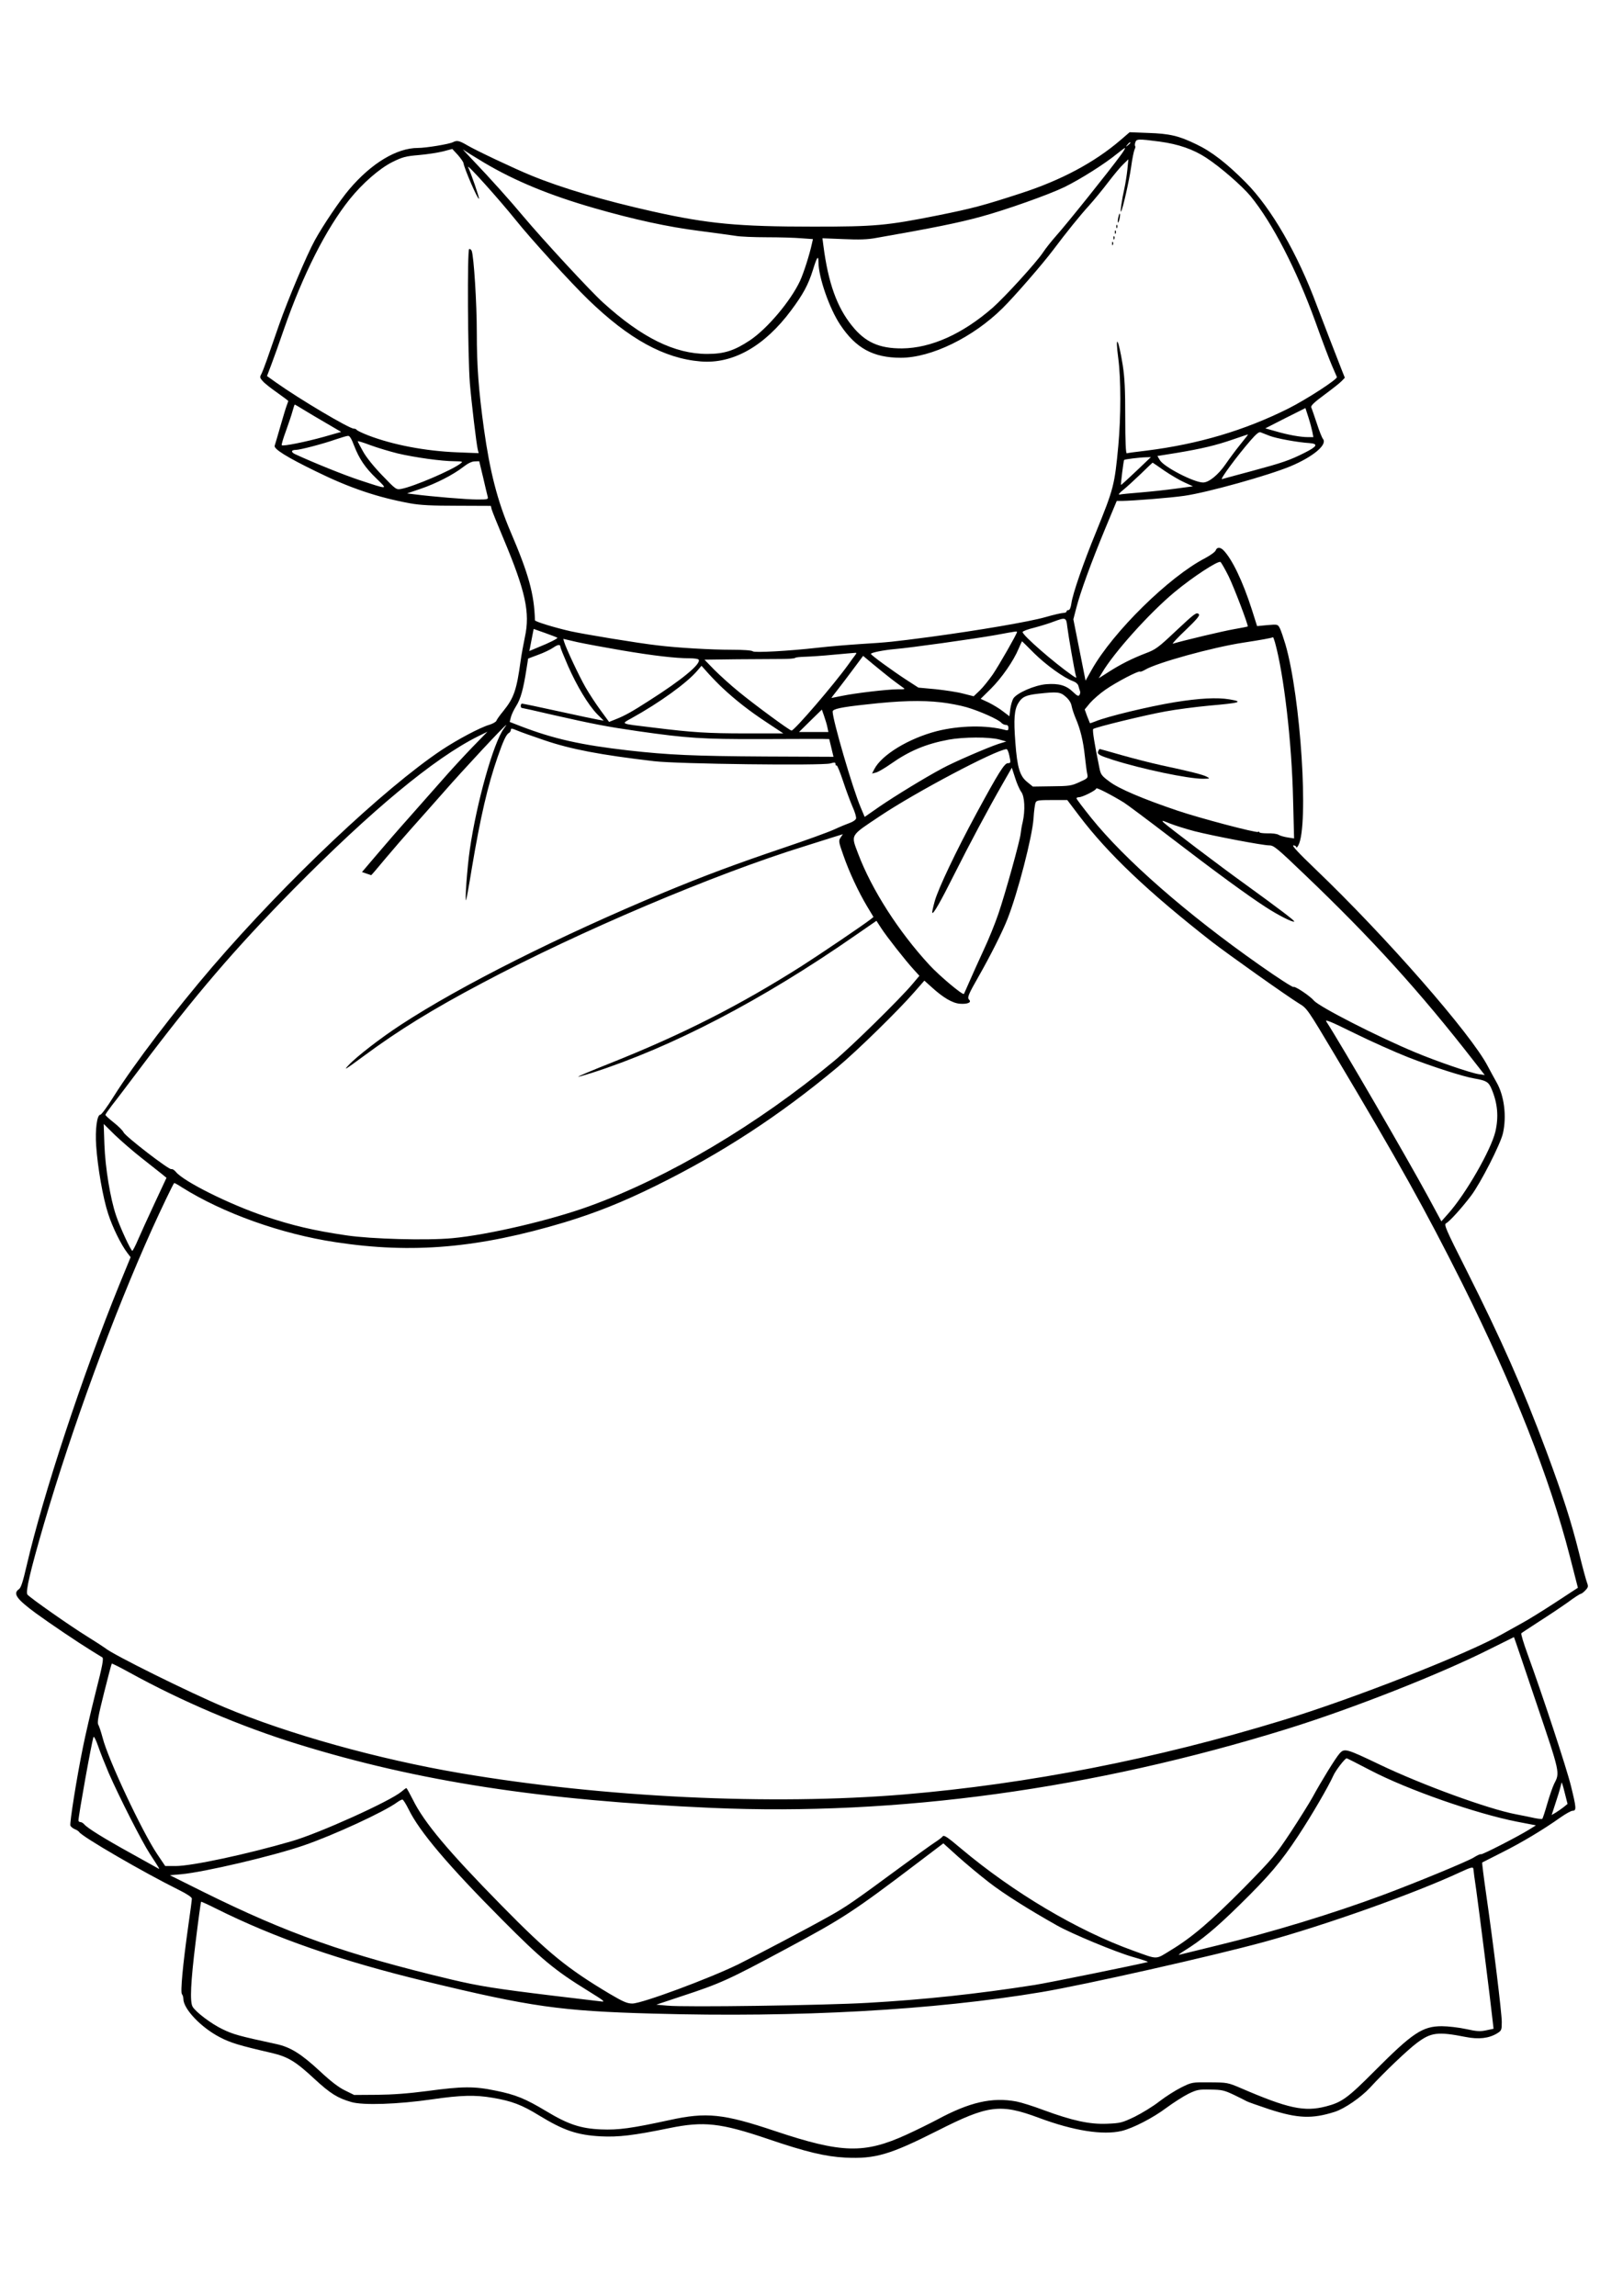 <svg xmlns="http://www.w3.org/2000/svg" xmlns:xlink="http://www.w3.org/1999/xlink" width="793" zoomAndPan="magnify" viewBox="0 0 594.96 842.25" height="1122" preserveAspectRatio="xMidYMid meet" version="1.0"><path fill="#000000" d="M 410.785 51.414 C 401.27 59.578 389.105 66.078 374.391 70.863 C 360.195 75.488 356.555 76.426 343.973 78.973 C 324.992 82.77 320.832 83.133 298.215 83.133 C 270.555 83.133 259.531 82.094 239.25 77.57 C 221.52 73.617 205.871 68.988 194.641 64.363 C 188.297 61.762 174.359 55.16 171.188 53.285 C 168.277 51.57 167.445 51.414 165.988 52.145 C 164.637 52.871 156.059 54.273 153.094 54.273 C 145.348 54.273 136.039 59.891 127.93 69.457 C 124.496 73.516 118.414 82.508 115.344 88.074 C 112.434 93.324 105.414 109.91 102.137 119.324 C 100.527 124.004 98.5 129.723 97.719 132.012 C 96.938 134.246 96.004 136.637 95.637 137.316 C 95.066 138.355 95.172 138.668 96.262 139.863 C 96.938 140.641 99.332 142.516 101.566 144.074 C 103.75 145.633 105.57 146.984 105.57 147.09 C 105.57 147.195 105.309 147.922 104.996 148.754 C 104.688 149.535 103.645 153.02 102.656 156.449 C 101.672 159.883 100.734 163.055 100.578 163.52 C 100.266 164.719 105.102 167.734 115.555 172.828 C 127.98 178.965 138.328 182.449 150.285 184.633 C 153.977 185.309 158.293 185.516 167.551 185.516 L 179.871 185.566 L 180.184 186.867 C 180.391 187.598 182.266 192.277 184.395 197.32 C 192.609 216.871 194.328 224.723 192.352 233.719 C 191.832 236.266 191.102 240.164 190.793 242.402 C 189.336 253.062 188.348 255.973 184.5 260.758 C 183.199 262.316 182.055 263.93 181.898 264.395 C 181.742 264.812 180.547 265.488 179.352 265.852 C 175.922 266.84 167.551 271.312 161.828 275.109 C 140.613 289.305 104.895 323.051 77.805 354.559 C 64.023 370.629 49.207 390.023 41.512 402.242 C 39.223 405.934 37.039 408.898 36.625 408.898 C 35.426 408.898 34.699 414.305 35.117 420.285 C 35.637 428.086 37.609 439.523 39.535 445.297 C 41.094 450.133 44.215 456.527 46.555 459.594 L 47.75 461.156 L 43.59 471.293 C 29.969 504.832 15.668 548.199 9.637 574.195 C 8.234 580.23 7.559 582.414 6.777 582.934 C 4.488 584.543 5.895 586.52 13.016 591.773 C 18.371 595.672 28.562 602.535 33.555 605.605 C 35.27 606.645 36.988 607.734 37.352 607.945 C 37.922 608.309 37.457 610.855 34.906 620.84 C 33.191 627.652 31.113 636.645 30.281 640.805 C 27.992 651.984 25.34 668.73 25.652 669.664 C 25.859 670.082 26.535 670.652 27.266 670.965 C 27.941 671.223 28.668 671.691 28.875 672.004 C 29.914 673.719 52.48 686.824 65.379 693.219 C 68.34 694.676 70.211 695.922 70.211 696.441 C 70.211 696.859 69.641 701.332 68.914 706.324 C 66.887 720.676 65.949 730.867 66.574 731.488 C 66.832 731.75 67.094 732.582 67.094 733.207 C 67.094 736.898 73.594 743.707 80.402 747.246 C 84.355 749.324 87.422 750.262 99.59 753.07 C 105.465 754.473 108.273 756.137 115.242 762.637 C 121.066 767.992 123.664 769.605 128.707 771.059 C 132.918 772.309 145.762 771.891 158.293 770.07 C 168.902 768.512 174.258 768.406 180.547 769.5 C 187.621 770.695 191.258 772.098 197.602 776 C 206.648 781.512 211.539 783.176 220.273 783.645 C 226.617 783.953 232.18 783.332 245.281 780.629 C 257.969 778.027 264.105 778.703 281.574 784.629 C 295.461 789.363 302.633 791.078 309.914 791.441 C 320.887 791.961 326.188 790.402 343.711 781.562 C 362.273 772.152 366.695 771.578 380.836 776.832 C 393.629 781.613 404.34 783.277 411.203 781.668 C 415.363 780.68 422.797 776.832 427.633 773.191 C 430.18 771.32 433.82 768.98 435.691 768.043 C 438.812 766.535 439.539 766.379 443.805 766.484 C 448.016 766.535 448.848 766.742 452.383 768.406 C 454.516 769.449 456.645 770.488 457.062 770.746 C 457.477 771.008 461.223 772.309 465.383 773.711 C 475.832 777.09 481.086 777.301 489.402 774.648 C 492.992 773.504 499.023 769.344 502.297 765.809 C 507.602 760.035 516.078 751.977 519.457 749.43 C 524.711 745.477 527.152 745.164 537.449 747.191 C 542.18 748.129 545.922 747.711 548.992 745.84 C 550.551 744.852 550.656 744.645 550.656 741.68 C 550.656 738.352 547.586 713.238 544.883 694.469 C 544 688.332 543.375 683.289 543.48 683.184 C 543.582 683.133 546.809 681.469 550.656 679.543 C 557.832 675.957 565.836 671.172 572.129 666.699 C 574.055 665.348 576.082 664.203 576.652 664.203 C 578.109 664.203 578.004 663.113 576.027 655.105 C 574.418 648.5 565.473 621.41 560.117 606.746 C 558.664 602.742 557.621 599.312 557.832 599.105 C 558.039 598.895 561.004 596.973 564.434 594.734 C 567.867 592.551 572.598 589.379 574.938 587.715 C 577.227 586 579.355 584.648 579.617 584.648 C 579.875 584.648 580.656 584.078 581.332 583.348 C 582.371 582.258 582.426 581.895 581.957 580.645 C 581.645 579.863 580.293 574.977 579.043 569.828 C 576.082 557.973 573.117 548.77 567.035 532.391 C 558.246 508.836 550.551 491.469 537.551 465.625 C 530.117 450.91 529.391 449.195 530.219 448.727 C 531.574 448 535.887 443.215 539.371 438.641 C 542.906 433.961 550.137 419.766 551.07 415.762 C 552.527 409.418 551.539 401.879 548.73 396.988 C 548.004 395.742 546.598 393.09 545.559 391.168 C 539.527 379.414 507.965 343.328 482.176 318.684 C 476.039 312.805 473.547 310.102 474.223 310.102 C 474.793 310.102 475.262 310.414 475.262 310.727 C 475.312 311.09 475.625 310.828 476.039 310.102 C 479.941 302.926 476.926 255.711 471.309 236.371 C 470.582 233.977 469.699 231.324 469.281 230.492 C 468.5 228.984 468.5 228.984 464.707 229.297 L 460.91 229.66 L 458.984 223.578 C 455.605 213.074 451.707 205.016 448.535 201.793 C 447.34 200.648 446.195 200.648 445.727 201.895 C 445.52 202.469 443.75 203.715 441.828 204.754 C 428.57 211.617 408.082 231.793 400.281 245.625 L 397.996 249.68 L 395.758 238.398 L 393.523 227.168 L 394.617 222.953 C 396.07 217.285 400.023 206.418 405.172 193.992 L 409.434 183.75 L 411.305 183.75 C 415.52 183.695 429.141 182.605 434.184 181.875 C 442.66 180.68 465.121 174.391 473.234 171.008 C 481.5 167.523 486.754 163.105 485.09 161.027 C 484.723 160.609 483.684 158.008 482.801 155.254 C 481.863 152.496 480.98 149.848 480.773 149.43 C 480.512 148.859 481.863 147.559 485.609 144.801 C 488.414 142.723 491.277 140.488 491.953 139.758 L 493.094 138.562 L 491.898 135.547 C 489.246 128.785 484.934 117.609 482.801 111.992 C 475.73 92.961 466.109 76.375 456.801 66.961 C 449.781 59.891 444.219 55.574 438.605 52.922 C 432.207 49.805 428.828 49.023 420.926 48.762 L 414.164 48.504 Z M 425.137 51.934 C 432.051 52.871 437.461 54.742 442.242 57.863 C 447.496 61.293 455.348 68.156 458.52 71.953 C 466.578 81.832 475.363 98.887 482.281 117.973 C 484.723 124.836 487.48 132.062 488.363 134.09 C 489.246 136.066 490.027 137.992 490.184 138.301 C 490.496 139.082 478.848 146.621 472.297 149.898 C 456.23 157.906 439.383 162.898 420.406 165.289 C 416.715 165.707 413.387 166.172 413.125 166.277 C 412.762 166.434 412.555 162.117 412.555 153.121 C 412.555 142.723 412.348 138.512 411.617 133.832 C 410.008 123.898 408.758 122.078 410.008 131.543 C 410.992 138.926 410.992 152.809 410.008 163.52 C 408.652 178.027 408.289 179.277 401.945 194.926 C 397.164 206.523 393.262 217.859 392.797 221.344 C 392.586 222.902 392.172 223.785 391.754 223.785 C 391.34 223.785 391.027 223.996 391.027 224.305 C 391.027 224.566 390.508 224.828 389.883 224.828 C 389.258 224.828 386.242 225.504 383.227 226.387 C 377.145 228.102 358.789 231.223 341.113 233.613 C 326.863 235.484 325.875 235.59 315.113 236.266 C 310.383 236.578 303.621 237.148 300.035 237.566 C 289.062 238.812 276.531 239.488 275.961 238.918 C 275.598 238.555 272.582 238.344 268.367 238.344 C 260.52 238.344 248.195 237.617 241.02 236.734 C 233.688 235.902 213.93 232.625 209.043 231.535 C 203.113 230.184 196.043 228 196.043 227.531 C 195.781 217.91 193.754 210.578 187.047 194.926 C 182.266 183.695 179.508 172.934 177.324 157.23 C 175.402 143.242 174.723 134.453 174.723 122.133 C 174.723 111.16 173.633 94.105 172.852 92.023 C 172.645 91.559 172.23 91.246 171.918 91.348 C 171.188 91.609 171.398 130.816 172.176 140.59 C 172.75 147.508 174.57 162.898 175.09 164.977 L 175.402 166.227 L 167.395 165.914 C 155.852 165.445 144.047 163.211 134.949 159.727 C 132.66 158.84 130.734 157.906 130.633 157.645 C 130.527 157.438 130.059 157.23 129.594 157.23 C 127.93 157.23 109.676 146.414 101.047 140.277 L 97.77 137.938 L 99.383 133.676 C 100.266 131.336 102.348 125.562 103.957 120.832 C 110.977 100.656 119.402 83.965 128.086 73.098 C 132.766 67.273 139.055 61.762 143.785 59.422 C 147.48 57.602 148.621 57.289 153.512 56.875 C 156.527 56.613 160.531 55.992 162.402 55.523 L 165.73 54.637 L 167.758 56.824 C 168.848 58.07 169.785 59.422 169.836 59.84 C 170.148 61.918 175.09 73.305 175.504 72.891 C 175.766 72.684 172.539 63.375 171.551 61.348 C 170.617 59.422 182.887 73.098 189.074 80.793 C 194.328 87.398 209.199 103.723 215.594 109.91 C 230.516 124.367 243.465 131.492 256.824 132.582 C 268.629 133.57 280.223 127.02 290 113.863 C 294.418 107.938 296.289 104.453 298.008 98.992 C 299.461 94.262 300.035 93.43 300.035 96.133 C 300.035 101.645 304.039 113.188 308.043 119.168 C 313.762 127.746 320.105 131.23 330.246 131.23 C 341.422 131.23 356.762 123.742 367.578 113.031 C 371.945 108.715 382.188 96.914 386.141 91.66 C 390.977 85.215 395.969 79.027 399.293 75.387 C 401.113 73.359 404.285 69.512 406.367 66.754 C 408.445 64.051 410.941 61.035 411.93 60.148 L 413.699 58.434 L 413.332 62.23 C 413.125 64.258 412.605 67.48 412.191 69.355 C 411.359 72.992 410.629 77.984 410.992 77.621 C 411.566 77.051 413.957 66.441 414.688 61.398 C 415.102 58.277 415.727 55.316 415.984 54.793 C 416.246 54.328 416.348 53.754 416.195 53.598 C 416.039 53.441 416.039 52.82 416.246 52.246 C 416.66 50.945 417.18 50.895 425.137 51.934 Z M 414.426 52.402 C 414.426 52.508 414.008 52.922 413.543 53.285 C 412.711 53.961 412.656 53.91 413.332 53.078 C 414.008 52.246 414.426 51.988 414.426 52.402 Z M 177.43 59.684 C 188.66 66.34 201.293 71.59 217.727 76.32 C 232.387 80.535 244.816 83.238 256.254 84.691 C 261.871 85.422 267.902 86.254 269.617 86.512 C 271.332 86.824 276.48 87.031 281.055 87.031 C 285.633 87.031 291.301 87.188 293.691 87.398 L 298.008 87.707 L 297.645 89.32 C 296.758 93.43 294.629 100.086 293.273 103.047 C 289.844 110.379 281.367 120.469 274.973 124.781 C 269.199 128.633 265.457 129.828 259.219 129.828 C 247.312 129.828 235.246 123.898 221.055 111.004 C 216.375 106.793 199.109 88.074 191.883 79.492 C 186.945 73.566 179.715 65.508 173.215 58.695 C 170.773 56.148 169.215 54.43 169.785 54.898 C 170.355 55.367 173.789 57.5 177.43 59.684 Z M 410.891 56.926 C 406.938 62.387 390.871 82.457 386.973 86.773 C 385.465 88.488 383.383 91.09 382.395 92.598 C 379.953 96.289 368.41 108.926 363.938 112.875 C 352.914 122.496 341.371 127.695 330.711 127.801 C 322.34 127.852 317.191 125.562 312.359 119.531 C 306.793 112.668 303.621 103.777 301.855 90.203 L 301.492 87.398 L 309.188 87.707 C 314.852 87.969 318.078 87.863 321.094 87.293 C 341.684 83.707 351.668 81.676 359.57 79.492 C 368.617 77.051 384.578 71.383 390.246 68.625 C 396.176 65.715 404.961 60.148 409.484 56.457 C 410.941 55.262 412.242 54.328 412.449 54.273 C 412.656 54.273 411.98 55.469 410.891 56.926 Z M 111.395 150.418 C 113.215 151.512 117.008 153.797 119.816 155.41 L 124.965 158.426 L 118.777 160.195 C 111.914 162.117 103.594 163.781 103.18 163.312 C 103.023 163.156 103.699 160.816 104.688 158.164 C 105.621 155.512 106.766 152.238 107.129 150.832 C 107.492 149.48 107.859 148.391 107.961 148.391 C 108.016 148.391 109.574 149.273 111.395 150.418 Z M 481.188 158.426 L 481.551 160.348 L 479.523 160.348 C 476.871 160.348 472.191 159.516 467.617 158.164 L 463.926 157.125 L 471.258 153.383 L 478.641 149.691 L 479.734 153.07 C 480.355 154.992 480.98 157.387 481.188 158.426 Z M 465.539 159.883 C 467.93 160.816 475.781 162.273 480.148 162.535 C 483.477 162.793 482.957 163.781 478.277 166.121 C 472.766 168.879 470.375 169.707 458.621 172.879 C 453.32 174.285 448.586 175.586 448.066 175.742 C 447.078 176.051 453.629 167.16 458.57 161.492 C 460.598 159.152 461.637 158.32 462.211 158.582 C 462.68 158.789 464.188 159.363 465.539 159.883 Z M 457.219 159.934 C 456.906 160.297 455.66 161.91 454.41 163.469 C 453.109 165.082 450.824 168.148 449.316 170.332 C 446.664 174.18 443.23 176.988 441.098 176.988 C 437.773 176.988 426.695 171.27 425.242 168.773 L 424.355 167.266 L 431.48 166.121 C 440.789 164.562 445.777 163.367 452.121 161.18 C 454.984 160.195 457.426 159.363 457.531 159.363 C 457.633 159.309 457.477 159.621 457.219 159.934 Z M 129.695 163.418 C 131.621 168.355 133.699 171.477 137.965 175.586 C 142.176 179.691 142.434 179.641 131.672 176.105 C 126.004 174.234 114.668 169.656 108.066 166.59 C 106.453 165.809 106.609 165.027 108.379 165.027 C 109.887 165.027 118.414 162.793 122.988 161.18 C 125.016 160.504 126.992 159.883 127.512 159.883 C 128.086 159.828 128.762 160.922 129.695 163.418 Z M 145.711 166.328 C 151.898 167.785 161.883 169.188 166.562 169.188 C 169.578 169.242 169.734 169.293 168.746 170.02 C 165.625 172.465 151.535 178.496 147.062 179.328 C 145.191 179.691 145.086 179.641 140.043 174.391 C 136.977 171.219 134.168 167.734 133.023 165.652 C 131.934 163.73 131.047 162.012 131.047 161.855 C 131.047 161.703 133.129 162.324 135.727 163.312 C 138.273 164.25 142.801 165.602 145.711 166.328 Z M 416.559 172.828 C 413.543 175.688 411.047 177.977 410.992 177.871 C 410.84 177.715 411.93 168.98 412.137 168.723 C 412.348 168.461 417.859 167.785 420.145 167.734 L 421.965 167.68 Z M 177.012 175.012 C 177.738 178.238 178.52 181.41 178.676 182.031 C 178.988 183.176 178.883 183.227 174.879 183.227 C 171.137 183.227 158.035 182.137 151.691 181.305 L 149.141 180.992 L 154.031 179.328 C 159.75 177.406 166.195 174.078 169.836 171.219 C 171.5 169.918 172.957 169.242 173.996 169.242 L 175.609 169.188 Z M 426.852 172.621 C 429.141 174.18 432.469 176.156 434.234 176.938 L 437.406 178.391 L 431.219 179.223 C 427.84 179.691 422.07 180.316 418.324 180.629 C 414.633 180.941 411.098 181.254 410.527 181.41 C 409.852 181.512 410.316 180.887 411.824 179.691 C 413.125 178.652 416.039 175.949 418.324 173.766 C 420.613 171.527 422.535 169.707 422.59 169.707 C 422.641 169.707 424.566 171.008 426.852 172.621 Z M 450.512 211.465 C 452.645 215.934 457.789 229.453 457.477 229.816 C 457.375 229.871 455.086 230.34 452.383 230.805 C 448.484 231.48 434.445 234.809 430.023 236.109 C 429.609 236.215 431.688 233.977 434.703 231.117 C 438.762 227.219 440.008 225.762 439.539 225.293 C 438.707 224.461 438.137 224.879 430.699 231.848 C 424.773 237.461 423.629 238.293 420.145 239.594 C 414.996 241.57 410.785 243.703 406.418 246.508 L 402.832 248.797 L 404.027 246.82 C 408.344 239.438 421.395 224.879 430.648 217.184 C 437.199 211.723 446.715 205.484 447.496 206.16 C 447.859 206.473 449.211 208.863 450.512 211.465 Z M 391.289 229.871 C 391.703 233.25 393.992 246.406 394.461 247.914 C 394.77 248.797 394.617 248.797 393.055 247.707 C 386.242 242.922 374.91 233.043 374.91 231.848 C 374.91 231.535 376.832 230.805 379.223 230.234 C 381.562 229.609 384.789 228.621 386.348 228 C 390.715 226.387 390.922 226.438 391.289 229.871 Z M 204.258 233.926 C 204.52 234.188 201.242 235.852 197.188 237.461 L 193.965 238.812 L 194.223 237.668 C 194.328 237.047 194.691 235.227 195.004 233.613 L 195.574 230.703 L 199.84 232.211 C 202.18 233.043 204.152 233.82 204.258 233.926 Z M 372.828 231.898 C 372.828 232.523 366.277 244.012 363.938 247.445 C 362.535 249.422 360.453 252.074 359.207 253.27 L 356.969 255.402 L 353.07 254.414 C 350.938 253.84 346.363 253.164 342.93 252.801 L 336.691 252.23 L 332.43 249.473 C 327.539 246.301 319.273 240.32 319.273 239.855 C 319.273 239.387 323.953 238.449 328.113 238.086 C 333.727 237.617 356.812 234.395 365.031 232.938 C 373.246 231.43 372.828 231.48 372.828 231.898 Z M 467.461 235.59 C 470.738 247.34 473.648 272.246 474.117 293.359 L 474.48 307.555 L 472.141 307.191 C 470.84 306.98 469.332 306.566 468.762 306.203 C 468.191 305.84 466.371 305.629 464.758 305.684 C 463.094 305.684 461.742 305.527 461.742 305.266 C 461.742 305.059 461.535 304.953 461.273 305.164 C 460.547 305.578 439.852 300.117 431.586 297.312 C 419 293.047 410.215 289.305 406.836 286.754 C 403.82 284.52 403.559 284.156 403.039 281.504 C 401.27 272.871 400.438 267.723 400.805 267.414 C 401.426 266.789 419.781 262.316 427.27 260.965 C 431.168 260.238 438.395 259.301 443.387 258.832 C 454.723 257.844 456.074 257.43 450.824 256.543 C 446.301 255.766 439.645 256.129 430.648 257.586 C 420.926 259.195 405.898 262.836 401.633 264.605 C 400.594 265.02 399.66 265.332 399.605 265.281 C 399.555 265.176 399.086 264.031 398.566 262.68 L 397.684 260.238 L 399.66 257.844 C 400.805 256.543 403.352 254.309 405.328 252.957 C 409.383 250.148 417.492 245.938 417.961 246.352 C 418.117 246.508 418.949 246.195 419.832 245.676 C 424.047 243.129 444.531 237.461 455.762 235.746 C 461.898 234.809 466.371 234.031 466.785 233.719 C 466.836 233.719 467.148 234.551 467.461 235.59 Z M 227.863 238.555 C 239.512 240.531 247.676 241.465 252.719 241.465 C 254.434 241.465 255.941 241.672 256.098 241.984 C 257.035 243.492 250.016 249.316 238.16 256.855 C 231.711 261.016 229.008 262.523 225.836 263.773 L 223.238 264.812 L 220.117 260.547 C 218.402 258.207 215.906 254.414 214.605 252.125 C 212.316 248.172 207.43 237.773 206.754 235.434 L 206.441 234.344 L 211.59 235.539 C 214.449 236.16 221.73 237.512 227.863 238.555 Z M 379.121 239.594 C 383.488 243.91 390.039 248.641 393.367 249.836 C 394.461 250.254 395.238 250.93 395.395 251.656 C 395.551 252.281 395.812 253.113 395.969 253.527 C 396.125 253.895 396.02 254.516 395.758 254.934 C 395.395 255.504 394.875 255.246 393.316 253.738 C 390.871 251.398 388.168 250.617 383.539 250.98 C 379.328 251.344 372.883 254.152 371.527 256.18 C 371.113 256.855 370.594 258.625 370.387 260.082 L 370.074 262.73 L 367.68 260.914 C 366.383 259.871 363.988 258.469 362.43 257.688 L 359.52 256.336 L 363.211 252.695 C 367.215 248.746 371.633 242.348 373.453 237.93 C 374.078 236.473 374.648 235.227 374.699 235.227 C 374.754 235.227 376.73 237.203 379.121 239.594 Z M 205.402 237.359 C 205.402 237.668 206.648 240.738 208.156 244.223 C 211.484 251.762 215.543 258.469 218.816 261.902 L 221.262 264.344 L 219.441 264.031 C 218.453 263.875 211.797 262.473 204.727 260.914 C 197.656 259.352 191.625 258.105 191.312 258.105 C 191.051 258.105 190.844 258.469 190.844 258.883 C 190.844 259.301 191 259.664 191.156 259.664 C 191.363 259.664 196.562 260.809 202.75 262.266 C 217.672 265.645 222.613 266.582 233.738 268.191 C 251.938 270.793 257.348 271.156 278.715 271.105 C 289.738 271.051 299.93 271.051 301.387 271.051 L 303.988 271.105 L 304.766 274.328 L 305.547 277.605 L 280.59 277.5 C 254.277 277.344 245.023 276.926 230.309 275.266 C 212.941 273.289 202.801 271 190.793 266.371 L 186.789 264.812 L 187.203 263.148 C 187.41 262.211 188.297 260.34 189.18 258.938 C 190.793 256.391 191.777 252.852 192.922 245.52 L 193.547 241.57 L 197.289 240.164 C 199.32 239.438 201.762 238.242 202.75 237.566 C 204.465 236.371 205.402 236.266 205.402 237.359 Z M 313.5 240.32 C 313.086 240.84 311.941 242.402 310.953 243.805 C 305.598 251.242 291.195 267.984 290.156 267.984 C 289.48 267.984 276.688 258.574 270.918 253.84 C 267.902 251.398 263.844 247.707 261.816 245.676 L 258.23 241.984 L 270.137 241.828 C 276.742 241.777 284.125 241.727 286.621 241.727 C 289.062 241.727 291.301 241.57 291.508 241.309 C 291.715 241.102 293.43 240.945 295.305 240.895 C 297.176 240.84 301.801 240.531 305.496 240.164 C 309.238 239.855 312.668 239.488 313.242 239.488 C 314.074 239.387 314.125 239.488 313.5 240.32 Z M 326.707 249.004 C 328.215 250.148 330.035 251.5 330.711 251.969 C 332.012 252.852 332.012 252.852 328.891 252.852 C 324.836 252.906 313.5 254.258 308.719 255.246 C 306.637 255.66 304.922 256.023 304.816 256.023 C 304.715 256.023 305.648 254.777 306.898 253.219 C 308.145 251.656 310.746 248.172 312.773 245.469 L 316.414 240.582 L 320.211 243.754 C 322.289 245.469 325.254 247.859 326.707 249.004 Z M 264.938 252.438 C 269.668 256.855 274.711 260.809 280.953 264.918 L 287.141 269.023 L 273.414 269.023 C 259.32 269.023 253.758 268.66 239.461 266.891 C 226.98 265.383 227.551 265.645 231.453 263.461 C 241.695 257.793 251.73 250.566 255.578 246.043 L 257.137 244.223 L 259.738 247.133 C 261.195 248.746 263.535 251.137 264.938 252.438 Z M 390.715 255.559 C 391.91 256.598 392.691 257.793 392.898 259.039 C 393.105 260.082 393.785 262.109 394.406 263.562 C 396.07 267.414 397.164 271.832 397.734 277.344 C 398.047 280.098 398.41 283.012 398.617 283.895 C 398.93 285.402 398.828 285.508 395.707 286.91 C 392.797 288.262 391.91 288.367 385.566 288.418 L 378.652 288.523 L 376.676 286.91 C 373.867 284.727 372.934 281.504 372.258 272.457 C 371.582 263.719 371.84 260.289 373.402 257.793 C 374.754 255.609 376.105 254.984 380.629 254.465 C 387.648 253.684 388.738 253.789 390.715 255.559 Z M 345.113 257.637 C 347.82 257.949 351.98 258.73 354.32 259.406 C 359.152 260.809 366.121 263.93 367.109 265.125 C 367.473 265.539 368.203 265.902 368.723 265.902 C 369.398 265.902 369.711 266.27 369.711 266.996 C 369.711 267.879 369.5 268.035 368.566 267.777 C 361.648 265.902 351.719 266.113 343.453 268.191 C 333.156 270.844 323.227 276.875 320.52 282.129 L 319.688 283.738 L 321.145 283.375 C 321.926 283.168 324.367 281.762 326.5 280.254 C 333.363 275.418 339.449 272.871 347.82 271.312 C 353.176 270.324 362.691 270.273 366.328 271.262 L 368.93 271.988 L 366.07 272.871 C 362.016 274.223 349.586 279.578 345.426 281.867 C 339.082 285.246 328.059 292.008 322.445 295.855 L 316.984 299.652 L 315.582 296.324 C 312.668 289.613 305.234 264.086 305.234 261.016 C 305.234 260.082 308.199 259.406 317.453 258.418 C 329.828 257.012 337.785 256.805 345.113 257.637 Z M 303.309 266.789 L 303.676 268.504 L 292.91 268.504 L 297.07 264.395 L 301.281 260.289 L 302.113 262.68 C 302.582 264.031 303.156 265.902 303.309 266.789 Z M 184.605 267.309 C 180.809 272.508 174.621 294.555 172.176 311.508 C 171.188 318.16 170.254 331.316 170.824 330.121 C 170.93 329.809 171.918 324.559 172.906 318.422 C 176.078 299.547 178.727 288.16 182.367 277.656 C 184.449 271.676 185.488 269.441 186.477 268.867 C 186.891 268.66 187.203 268.141 187.203 267.723 C 187.203 267.102 187.621 267.152 189.438 267.934 C 190.637 268.453 195.16 270.062 199.473 271.52 C 209.199 274.848 220.168 276.926 239.719 279.215 C 248.297 280.254 301.23 280.879 304.352 280.047 C 305.961 279.578 306.273 279.633 306.273 280.254 C 306.273 280.723 306.48 280.93 306.691 280.777 C 306.898 280.621 307.988 283.27 309.082 286.598 C 310.176 289.926 311.785 294.191 312.566 296.012 C 313.398 297.832 313.969 299.754 313.812 300.273 C 313.656 300.793 312.617 301.469 311.578 301.836 C 310.539 302.199 307.887 303.289 305.754 304.277 C 303.621 305.266 295.406 308.23 287.555 310.883 C 270.137 316.758 258.023 321.281 243.617 327.262 C 205.141 343.277 168.641 361.633 146.906 375.879 C 139.473 380.715 130.477 387.684 127.668 390.75 C 125.641 392.883 126.422 392.414 133.387 387.266 C 145.973 377.957 158.5 370.211 176.805 360.539 C 212.527 341.562 262.078 320.555 295.094 310.363 C 298.527 309.27 303.051 307.867 305.129 307.191 L 308.977 305.996 L 308.145 307.242 C 307.367 308.387 307.418 308.801 309.133 313.637 C 311.266 319.824 314.699 327.156 317.871 332.461 L 320.211 336.359 L 319.117 337.246 C 316.621 339.219 300.398 350.191 293.797 354.402 C 270.918 368.91 250.273 379.363 223.859 389.918 C 217.57 392.414 212.215 394.648 211.953 394.91 C 211.746 395.117 213.93 394.492 216.895 393.559 C 246.375 384.094 279.445 366.832 313.398 343.223 L 321.301 337.766 L 323.016 340.418 C 324.992 343.484 331.961 352.375 335.027 355.703 L 337.055 357.941 L 334.559 360.902 C 330.141 366.207 311.941 384.094 305.754 389.191 C 277.727 412.484 244.867 431.984 216.008 442.438 C 201.711 447.637 178.727 452.992 165.73 454.188 C 156.316 455.07 135.934 454.5 126.887 453.148 C 114.824 451.379 106.973 449.508 96.938 446.129 C 83.836 441.707 67.094 433.336 64.336 429.852 C 63.766 429.176 63.039 428.707 62.672 428.863 C 61.84 429.176 45.828 416.852 45.152 415.344 C 44.84 414.668 43.227 413.059 41.562 411.758 C 39.848 410.406 38.496 409.156 38.496 408.949 C 38.496 408.742 39.586 407.18 40.887 405.465 C 42.238 403.801 46.816 397.719 51.129 392 C 71.512 364.906 85.969 348.059 107.391 326.273 C 136.039 297.258 159.125 278.07 175.246 270.062 L 178.625 268.398 L 173.164 274.016 C 170.148 277.137 165.105 282.594 161.984 286.184 C 158.812 289.77 153.355 295.957 149.766 300.016 C 146.18 304.02 140.875 310.152 137.965 313.586 L 132.609 319.879 L 134.273 320.449 C 135.156 320.762 135.934 321.023 135.988 321.023 C 136.09 321.023 138.43 318.266 141.238 314.887 C 144.047 311.559 148.258 306.672 150.547 304.121 C 152.887 301.523 158.348 295.336 162.766 290.344 C 169.578 282.543 185.07 265.902 185.539 265.902 C 185.59 265.902 185.176 266.527 184.605 267.309 Z M 370.074 277.344 C 370.594 279.789 370.543 279.945 369.5 279.945 C 368.254 279.945 366.07 283.426 357.957 298.402 C 350.473 312.234 343.918 326.066 342.672 330.59 C 342.047 332.824 341.633 334.75 341.789 334.852 C 342.203 335.32 344.805 330.797 349.848 320.711 C 355.359 309.738 362.168 296.945 367.629 287.43 L 370.957 281.609 L 372.152 285.301 C 372.777 287.328 373.816 289.668 374.391 290.445 C 375.688 292.164 375.898 297.207 374.961 301.469 C 374.598 302.875 374.285 304.852 374.18 305.891 C 373.922 308.438 368.617 327.574 366.016 335.219 C 364.875 338.598 362.43 344.68 360.508 348.734 C 358.633 352.793 356.293 357.992 355.305 360.281 C 354.32 362.566 353.434 364.492 353.383 364.594 C 352.863 365.062 344.387 357.941 340.746 353.988 C 329.465 341.77 319.586 326.379 314.594 313.172 C 311.891 305.996 311.473 306.773 322.602 299.34 C 335.652 290.602 364.926 275.109 368.98 274.797 C 369.293 274.742 369.812 275.887 370.074 277.344 Z M 412.086 294.398 C 413.23 295.125 420.977 300.898 429.246 307.242 C 445.727 319.879 457.375 328.406 464.133 332.773 C 468.605 335.684 474.117 338.492 474.531 338.023 C 474.793 337.766 469.176 333.5 456.699 324.453 C 447.496 317.852 428.309 303.289 426.645 301.73 C 425.762 300.848 426.074 300.898 428.879 302.043 C 430.699 302.77 434.809 304.07 437.98 304.902 C 445 306.672 462.938 310.102 465.434 310.102 C 467.047 310.102 468.293 311.141 478.484 320.918 C 502.82 344.16 520.652 363.762 540.672 389.555 L 544.414 394.34 L 542.23 394.027 C 539.164 393.559 526.738 389.293 518.938 386.02 C 505.262 380.352 483.734 369.328 481.762 367.039 C 480.199 365.219 474.586 361.527 474.273 362.047 C 474.117 362.309 468.449 358.668 461.742 353.938 C 435.172 335.27 412.449 315.406 400.074 300.016 C 397.109 296.324 394.668 293.098 394.668 292.84 C 394.668 292.633 395.082 292.422 395.602 292.422 C 396.852 292.422 401.945 289.875 401.945 289.199 C 401.945 288.73 407.613 291.645 412.086 294.398 Z M 395.656 299.234 C 406.211 313.172 420.82 327.055 444.27 345.41 C 450.25 350.035 471.934 365.426 476.352 368.133 C 479.211 369.848 479.422 370.16 489.402 386.902 C 513.012 426.523 522.629 443.789 536.148 470.773 C 555.023 508.629 568.176 541.957 575.562 570.66 L 578.578 582.414 L 570.309 587.82 C 565.785 590.785 560.328 594.164 558.195 595.309 C 556.113 596.453 552.84 598.273 550.914 599.363 C 537.918 606.746 495.957 623.23 470.062 631.082 C 423.785 645.227 376.988 654.379 331.492 658.227 C 282.773 662.281 221.363 659.367 168.746 650.426 C 138.742 645.328 105.465 636.074 82.172 626.246 C 69.535 620.941 41.148 606.902 38.441 604.562 C 37.977 604.199 34.961 602.223 31.684 600.195 C 25.234 596.191 10.938 586.156 9.898 584.91 C 9.117 583.973 10.938 576.227 15.98 558.91 C 26.379 523.449 41.406 482.422 55.602 450.859 C 58.824 443.734 63.246 434.48 63.715 433.961 C 63.816 433.855 65.117 434.586 66.625 435.57 C 81.602 444.984 102.918 452.629 122.883 455.645 C 151.117 459.957 175.348 457.828 206.91 448.363 C 218.348 444.879 228.074 441.031 240.5 434.895 C 264.625 422.988 285.84 409.156 307.055 391.426 C 314.332 385.344 329.309 370.68 335.234 363.867 L 338.875 359.707 L 341.422 361.996 C 345.738 365.949 349.172 367.977 351.926 368.184 C 354.684 368.391 356.293 367.715 355.305 366.727 C 354.527 365.949 354.891 364.961 358.996 357.785 C 363.105 350.555 367.578 341.664 369.344 337.141 C 373.141 327.52 378.445 306.98 378.914 300.223 C 379.07 297.52 379.434 294.867 379.691 294.348 C 380.055 293.566 380.941 293.465 385.723 293.465 L 391.289 293.465 Z M 516.234 387.785 C 524.969 391.219 536.668 394.961 540.516 395.586 C 544.988 396.367 545.82 396.832 546.91 399.434 C 549.148 404.738 549.562 409.625 548.316 415.086 C 546.703 421.844 537.449 437.965 531 445.191 L 528.504 448 L 523.617 438.953 C 515.973 424.859 491.434 382.586 486.285 374.684 C 485.711 373.801 488.105 374.785 496.527 378.945 C 502.609 381.961 511.504 385.914 516.234 387.785 Z M 51.754 424.758 C 54.926 427.254 58.254 429.902 59.191 430.633 L 60.906 432.035 L 56.539 441.395 C 54.145 446.543 51.391 452.574 50.453 454.758 C 49.52 456.996 48.531 458.816 48.375 458.816 C 47.855 458.816 43.852 450.184 42.395 445.816 C 40.316 439.73 38.441 428.344 38.133 419.816 L 37.871 412.277 L 41.926 416.281 C 44.215 418.465 48.633 422.312 51.754 424.758 Z M 563.344 624.688 C 572.129 650.684 572.023 650.164 569.84 654.379 C 569.32 655.469 568.176 658.691 567.348 661.605 C 566.516 664.516 565.684 667.012 565.527 667.168 C 565.371 667.324 564.121 667.168 562.77 666.91 C 561.418 666.598 558.297 665.973 555.855 665.504 C 545.715 663.582 521.484 654.742 505.836 647.254 C 493.562 641.379 492.941 641.223 491.172 643.199 C 489.715 644.809 484.414 653.441 481.242 659.266 C 480.148 661.242 476.562 667.012 473.285 672.004 C 467.566 680.637 466.68 681.676 456.074 692.492 C 443.906 704.762 437.148 710.586 429.246 715.371 C 423.473 718.906 424.723 718.855 415.465 715.527 C 394.98 708.145 371.582 694.258 352.344 678.09 C 347.301 673.824 346.051 672.992 345.582 673.617 C 345.27 674.031 343.973 675.02 342.672 675.852 C 341.371 676.684 335.91 680.637 330.453 684.641 C 312.617 697.797 310.227 699.406 303.934 702.941 C 296.445 707.156 277.883 716.93 270.656 720.52 C 260.051 725.719 235.301 734.922 231.766 734.922 C 229.891 734.922 228.438 734.297 223.496 731.387 C 207.898 722.078 200.98 716.461 183.824 698.992 C 164.117 678.922 155.434 668.574 151.273 660.148 C 150.078 657.809 149.039 655.887 148.883 655.887 C 148.727 655.887 147.945 656.457 147.113 657.184 C 142.902 660.723 116.906 672.473 106.816 675.383 C 90.387 680.168 70.211 684.484 64.285 684.484 L 60.438 684.484 L 57.422 680.012 C 51.91 671.746 39.484 645.328 37.508 637.531 C 36.934 635.398 36.207 633.164 35.895 632.641 C 35.426 631.914 35.844 629.574 37.977 621.047 C 39.43 615.172 40.73 610.336 40.836 610.23 C 40.938 610.129 43.852 611.582 47.336 613.508 C 66.574 624.113 88.359 633.371 109.055 639.766 C 153.355 653.492 198.539 660.41 260.984 663.164 C 328.891 666.129 400.805 656.25 471.883 634.203 C 495.539 626.871 528.09 614.078 546.234 604.926 C 551.121 602.484 555.125 600.508 555.125 600.508 C 555.18 600.508 558.871 611.375 563.344 624.688 Z M 39.742 650.426 C 43.645 659.316 51.754 675.281 54.77 679.961 C 58.461 685.629 58.512 685.73 57.941 685.418 C 57.68 685.266 53.156 682.77 47.855 679.805 C 37.977 674.344 31.84 670.547 30.695 669.145 C 30.332 668.73 29.707 668.363 29.344 668.363 C 28.93 668.363 28.617 668.105 28.617 667.793 C 28.617 665.973 33.453 639.039 34.129 637.168 C 34.285 636.75 35.062 638.258 35.844 640.547 C 36.625 642.832 38.391 647.254 39.742 650.426 Z M 502.508 649.387 C 516.129 656.508 541.141 665.246 556.168 668.207 L 563.188 669.559 L 560.691 671.121 C 556.582 673.668 543.324 680.48 543.012 680.168 C 542.855 680.012 541.66 680.531 540.359 681.363 C 537.918 682.871 519.094 690.621 506.977 695.145 C 488.938 701.852 466.371 708.766 446.145 713.656 C 439.125 715.371 432.938 716.879 432.363 717.035 C 431.793 717.191 432.625 716.566 434.184 715.578 C 440.371 711.781 445.727 707.363 454.41 698.836 C 465.434 688.02 469.645 683.027 475.988 673.41 C 481.031 665.766 487.168 655.156 488.832 651.414 C 489.613 649.543 493.148 644.965 493.77 644.965 C 493.926 644.965 497.828 646.941 502.508 649.387 Z M 573.379 662.852 C 572.598 663.477 571.297 664.359 570.465 664.879 L 568.957 665.766 L 570.727 660.305 C 571.715 657.34 572.492 654.48 572.547 653.961 C 572.598 653.441 573.117 655 573.688 657.395 L 574.781 661.707 Z M 149.715 663.684 C 153.719 671.898 164.273 684.328 184.082 704.242 C 198.434 718.699 203.426 722.805 215.23 730.086 C 221.52 733.984 222.039 734.402 220.223 734.141 C 219.078 733.984 211.227 733.051 202.801 732.062 C 181.434 729.461 175.555 728.527 165.262 726.082 C 126.73 716.879 105.207 709.234 74.371 693.949 L 62.152 687.863 L 66.312 687.5 C 74.684 686.719 99.641 680.895 111.031 676.996 C 121.898 673.305 140.98 664.516 145.605 661.031 C 146.336 660.512 147.168 660.098 147.426 660.098 C 147.738 660.098 148.727 661.707 149.715 663.684 Z M 362.637 690.516 C 367.941 694.625 376.781 700.238 387.598 706.324 C 392.953 709.34 409.07 716.047 415.258 717.812 C 418.586 718.75 421.082 719.582 420.82 719.688 C 417.336 720.621 384.32 727.328 379.328 728.109 C 358.113 731.438 338.461 733.516 318.234 734.66 C 302.426 735.598 250.848 736.324 244.66 735.703 L 240.551 735.336 L 249.598 732.32 C 264.055 727.59 267.016 726.238 288.387 714.746 C 309.082 703.672 313.035 701.07 336.586 683.184 L 345.844 676.164 L 351.199 681 C 354.109 683.602 359.258 687.914 362.637 690.516 Z M 540.254 685.629 C 540.254 685.992 540.723 689.477 541.297 693.324 C 542.23 699.926 546.547 734.09 547.273 740.953 L 547.641 744.176 L 544.934 744.75 C 542.75 745.215 541.504 745.164 537.551 744.281 C 534.898 743.707 530.898 743.242 528.66 743.242 C 521.59 743.242 517.949 745.684 504.117 759.566 C 494.137 769.605 492.004 771.164 486.129 772.672 C 478.227 774.699 472.348 773.453 454.984 765.965 C 450.094 763.883 449.938 763.883 443.543 763.832 C 437.043 763.781 436.992 763.781 433.094 765.703 C 430.91 766.797 427.32 769.082 425.031 770.852 C 422.797 772.621 418.688 775.117 415.984 776.469 C 411.305 778.703 410.734 778.809 405.848 779.016 C 399.504 779.273 393.262 777.922 382.656 774.023 C 378.809 772.566 374.285 771.164 372.621 770.852 C 363.676 769.188 355.41 771.113 343.555 777.508 C 340.902 778.91 335.859 781.406 332.324 783.02 C 316.828 790.09 308.613 789.883 284.176 781.719 C 265.145 775.324 258.957 774.699 245.438 777.664 C 231.297 780.73 226.668 781.355 220.273 781.094 C 212.785 780.781 208.156 779.223 200.152 774.387 C 192.508 769.812 189.023 768.355 181.484 766.848 C 173.789 765.234 169.316 765.289 156.684 767.004 C 149.453 767.941 143.891 768.355 138.066 768.406 L 129.746 768.461 L 126.367 766.797 C 124.082 765.703 121.168 763.469 117.219 759.777 C 110.199 753.277 106.352 750.883 100.996 749.742 C 87.477 746.828 85.395 746.258 81.34 744.281 C 77.336 742.355 71.617 738.043 70.473 736.066 C 69.434 734.246 69.797 726.965 71.566 712.562 C 72.551 704.449 73.488 697.691 73.594 697.586 C 73.645 697.484 76.035 698.574 78.844 699.98 C 100.684 710.898 124.496 719.168 156.008 726.809 C 194.535 736.117 205.352 737.676 239.25 738.613 C 292.754 740.121 342.203 737.363 381.93 730.711 C 397.941 728.004 444.582 717.504 463.562 712.301 C 486.285 706.062 518.887 694.469 535.578 686.668 C 539.371 684.898 540.254 684.691 540.254 685.629 Z M 540.254 685.629 " fill-opacity="1" fill-rule="nonzero"/><path fill="#000000" d="M 410.008 79.754 C 409.797 80.637 409.746 81.52 409.902 81.625 C 410.008 81.781 410.266 81.105 410.473 80.223 C 410.891 78.039 410.473 77.621 410.008 79.754 Z M 410.008 79.754 " fill-opacity="1" fill-rule="nonzero"/><path fill="#000000" d="M 409.277 83.184 C 409.277 83.758 409.434 83.914 409.59 83.496 C 409.746 83.133 409.695 82.664 409.539 82.508 C 409.383 82.301 409.227 82.613 409.277 83.184 Z M 409.277 83.184 " fill-opacity="1" fill-rule="nonzero"/><path fill="#000000" d="M 408.758 85.266 C 408.758 85.836 408.914 85.992 409.07 85.578 C 409.227 85.215 409.176 84.746 409.02 84.59 C 408.863 84.383 408.707 84.691 408.758 85.266 Z M 408.758 85.266 " fill-opacity="1" fill-rule="nonzero"/><path fill="#000000" d="M 408.238 87.344 C 408.238 87.918 408.395 88.074 408.551 87.656 C 408.707 87.293 408.652 86.824 408.5 86.668 C 408.344 86.461 408.188 86.773 408.238 87.344 Z M 408.238 87.344 " fill-opacity="1" fill-rule="nonzero"/><path fill="#000000" d="M 407.719 89.426 C 407.719 89.996 407.875 90.152 408.031 89.738 C 408.188 89.371 408.133 88.906 407.977 88.75 C 407.82 88.539 407.668 88.852 407.719 89.426 Z M 407.719 89.426 " fill-opacity="1" fill-rule="nonzero"/><path fill="#000000" d="M 402.621 275.574 C 402.207 276.668 402.934 277.082 407.926 278.695 C 418.688 282.129 435.641 285.664 441.098 285.664 C 443.648 285.609 443.75 285.609 442.504 284.934 C 441.098 284.156 436.316 282.961 425.863 280.723 C 422.277 279.945 415.777 278.281 411.359 277.031 C 406.992 275.785 403.297 274.742 403.195 274.742 C 403.039 274.742 402.832 275.109 402.621 275.574 Z M 402.621 275.574 " fill-opacity="1" fill-rule="nonzero"/></svg>